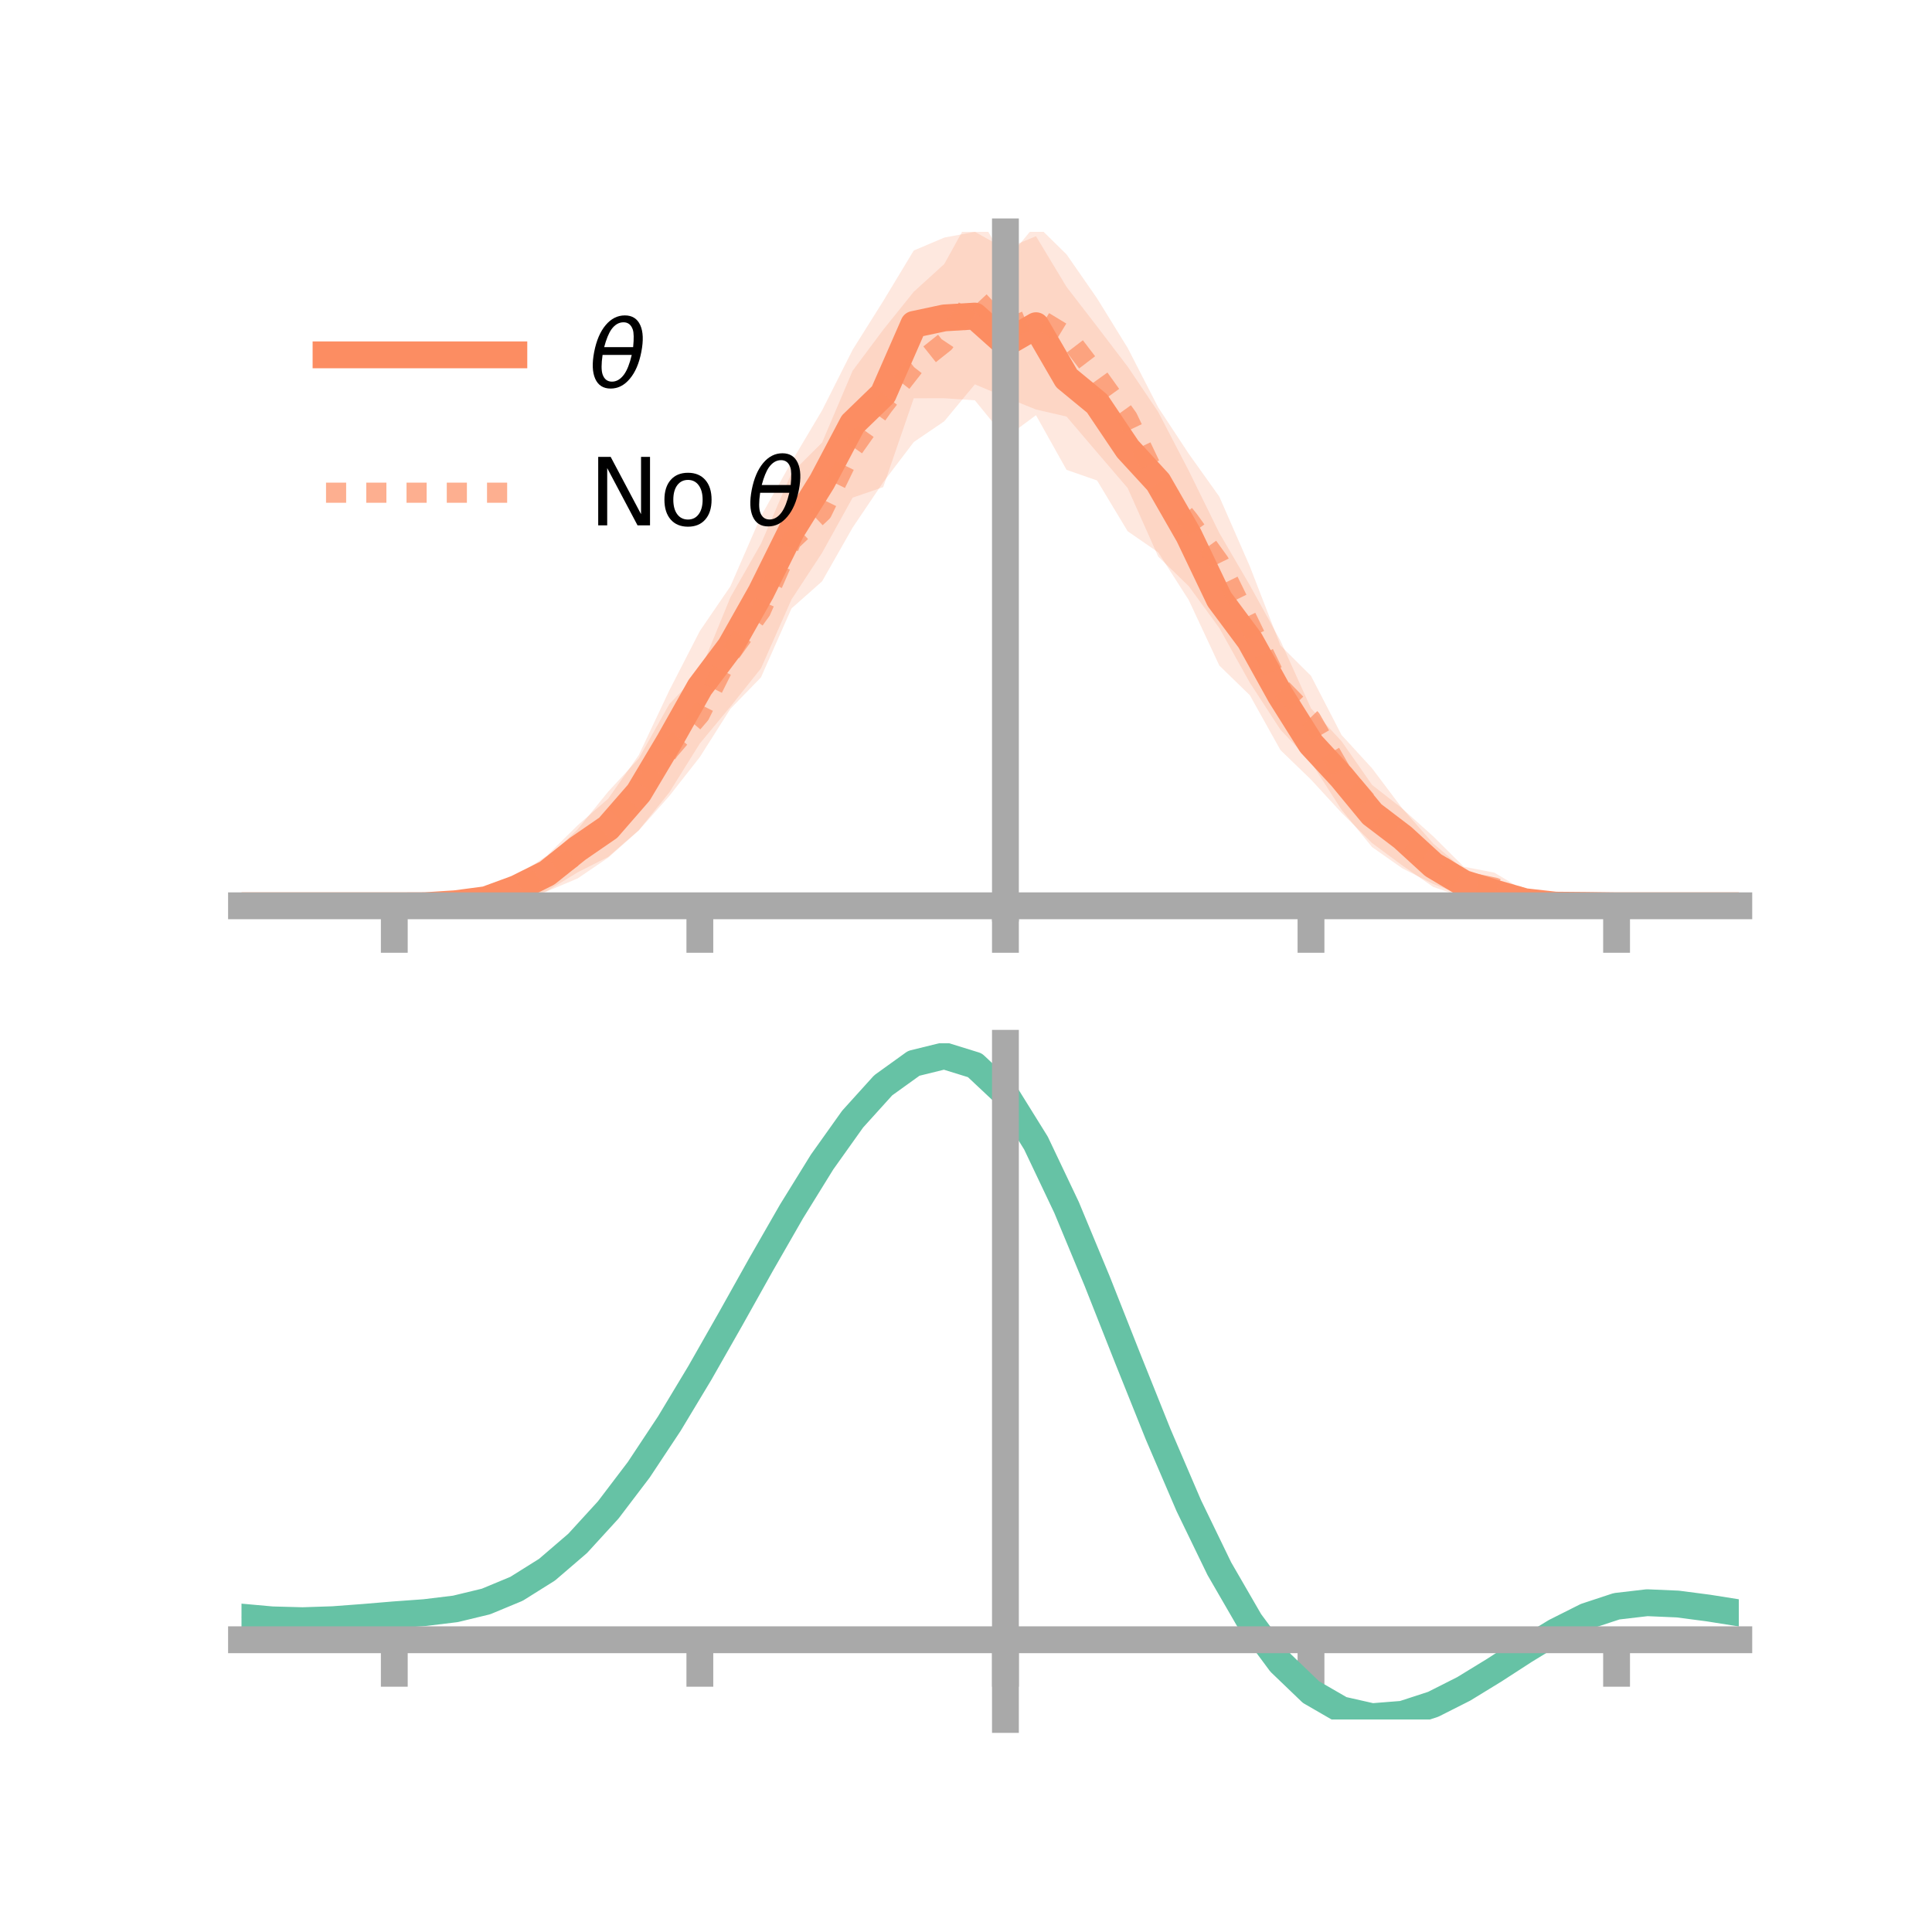 <?xml version="1.0" encoding="utf-8" standalone="no"?>
<!DOCTYPE svg PUBLIC "-//W3C//DTD SVG 1.1//EN"
  "http://www.w3.org/Graphics/SVG/1.1/DTD/svg11.dtd">
<!-- Created with matplotlib (https://matplotlib.org/) -->
<svg height="144pt" version="1.1" viewBox="0 0 144 144" width="144pt" xmlns="http://www.w3.org/2000/svg" xmlns:xlink="http://www.w3.org/1999/xlink">
 <defs>
  <style type="text/css">*{stroke-linecap:butt;stroke-linejoin:round;}</style>
 </defs>
 <g id="figure_1">
  <g id="patch_1">
   <path d="M 0 144 
L 144 144 
L 144 0 
L 0 0 
z
" style="fill:none;"/>
  </g>
  <g id="axes_1">
   <g id="patch_2">
    <path d="M 18 67.68 
L 129.6 67.68 
L 129.6 17.28 
L 18 17.28 
z
" style="fill:none;"/>
   </g>
   <g id="PolyCollection_1">
    <path clip-path="url(#p53589946be)" d="M 18 67.514 
L 18 67.514 
L 20.278 67.514 
L 22.555 67.514 
L 24.833 67.514 
L 27.11 67.514 
L 29.388 67.514 
L 31.665 67.472 
L 33.943 67.069 
L 36.22 66.585 
L 38.498 65.29 
L 40.776 63.762 
L 43.053 61.514 
L 45.331 59.531 
L 47.608 56.284 
L 49.886 51.461 
L 52.163 47.03 
L 54.441 43.699 
L 56.718 38.474 
L 58.996 34.42 
L 61.273 30.588 
L 63.551 26.068 
L 65.829 22.442 
L 68.106 18.672 
L 70.384 17.707 
L 72.661 17.28 
L 74.939 18.55 
L 77.216 17.605 
L 79.494 21.384 
L 81.771 24.337 
L 84.049 27.325 
L 86.327 30.706 
L 88.604 35.086 
L 90.882 39.726 
L 93.159 43.627 
L 95.437 47.759 
L 97.714 52.794 
L 99.992 55.248 
L 102.269 58.506 
L 104.547 60.287 
L 106.824 62.871 
L 109.102 64.802 
L 111.38 65.771 
L 113.657 66.734 
L 115.935 67.312 
L 118.212 67.341 
L 120.49 67.514 
L 122.767 67.514 
L 125.045 67.514 
L 127.322 67.514 
L 129.6 67.514 
L 129.6 67.514 
L 129.6 67.514 
L 127.322 67.514 
L 125.045 67.514 
L 122.767 67.514 
L 120.49 67.514 
L 118.212 67.627 
L 115.935 67.613 
L 113.657 67.68 
L 111.38 67.337 
L 109.102 66.887 
L 106.824 66.107 
L 104.547 64.526 
L 102.269 62.84 
L 99.992 60.582 
L 97.714 58.107 
L 95.437 55.905 
L 93.159 51.823 
L 90.882 49.605 
L 88.604 44.727 
L 86.327 41.169 
L 84.049 39.595 
L 81.771 35.814 
L 79.494 35.019 
L 77.216 30.948 
L 74.939 32.631 
L 72.661 29.837 
L 70.384 29.683 
L 68.106 29.687 
L 65.829 36.308 
L 63.551 37.091 
L 61.273 41.206 
L 58.996 44.679 
L 56.718 49.818 
L 54.441 52.67 
L 52.163 55.413 
L 49.886 59.062 
L 47.608 61.884 
L 45.331 63.866 
L 43.053 65.019 
L 40.776 66.408 
L 38.498 67.154 
L 36.22 67.531 
L 33.943 67.647 
L 31.665 67.539 
L 29.388 67.514 
L 27.11 67.514 
L 24.833 67.514 
L 22.555 67.514 
L 20.278 67.514 
L 18 67.514 
z
" style="fill:#fc8d62;fill-opacity:0.2;"/>
   </g>
   <g id="PolyCollection_2">
    <path clip-path="url(#p53589946be)" d="M 18 67.514 
L 18 67.514 
L 20.278 67.514 
L 22.555 67.514 
L 24.833 67.514 
L 27.11 67.514 
L 29.388 67.511 
L 31.665 67.325 
L 33.943 67.114 
L 36.22 66.273 
L 38.498 65.529 
L 40.776 64 
L 43.053 61.813 
L 45.331 59.004 
L 47.608 56.538 
L 49.886 52.483 
L 52.163 50.08 
L 54.441 44.518 
L 56.718 40.527 
L 58.996 35.263 
L 61.273 32.987 
L 63.551 27.632 
L 65.829 24.579 
L 68.106 21.748 
L 70.384 19.675 
L 72.661 15.557 
L 74.939 19.477 
L 77.216 16.724 
L 79.494 18.96 
L 81.771 22.24 
L 84.049 25.932 
L 86.327 30.366 
L 88.604 33.822 
L 90.882 37.018 
L 93.159 42.221 
L 95.437 48.106 
L 97.714 50.374 
L 99.992 54.783 
L 102.269 57.269 
L 104.547 60.293 
L 106.824 62.337 
L 109.102 64.6 
L 111.38 65.042 
L 113.657 66.4 
L 115.935 67.207 
L 118.212 67.416 
L 120.49 67.514 
L 122.767 67.514 
L 125.045 67.514 
L 127.322 67.514 
L 129.6 67.514 
L 129.6 67.514 
L 129.6 67.514 
L 127.322 67.514 
L 125.045 67.514 
L 122.767 67.514 
L 120.49 67.514 
L 118.212 67.591 
L 115.935 67.674 
L 113.657 67.627 
L 111.38 67.266 
L 109.102 66.772 
L 106.824 65.887 
L 104.547 64.738 
L 102.269 63.139 
L 99.992 60.354 
L 97.714 56.814 
L 95.437 54.387 
L 93.159 50.891 
L 90.882 46.811 
L 88.604 43.69 
L 86.327 41.486 
L 84.049 36.375 
L 81.771 33.719 
L 79.494 31.048 
L 77.216 30.522 
L 74.939 29.603 
L 72.661 28.647 
L 70.384 31.396 
L 68.106 32.948 
L 65.829 35.944 
L 63.551 39.324 
L 61.273 43.331 
L 58.996 45.347 
L 56.718 50.487 
L 54.441 52.833 
L 52.163 56.426 
L 49.886 59.329 
L 47.608 61.901 
L 45.331 63.926 
L 43.053 65.475 
L 40.776 66.433 
L 38.498 67.387 
L 36.22 67.687 
L 33.943 67.632 
L 31.665 67.628 
L 29.388 67.516 
L 27.11 67.514 
L 24.833 67.514 
L 22.555 67.514 
L 20.278 67.514 
L 18 67.514 
z
" style="fill:#fc8d62;fill-opacity:0.2;"/>
   </g>
   <g id="matplotlib.axis_1">
    <g id="xtick_1">
     <g id="line2d_1">
      <defs>
       <path d="M 0 0 
L 0 3.5 
" id="mf5d8a4315c" style="stroke:#a9a9a9;stroke-width:2;"/>
      </defs>
      <g>
       <use style="fill:#a9a9a9;stroke:#a9a9a9;stroke-width:2;" x="29.388" xlink:href="#mf5d8a4315c" y="67.514"/>
      </g>
     </g>
    </g>
    <g id="xtick_2">
     <g id="line2d_2">
      <g>
       <use style="fill:#a9a9a9;stroke:#a9a9a9;stroke-width:2;" x="52.163" xlink:href="#mf5d8a4315c" y="67.514"/>
      </g>
     </g>
    </g>
    <g id="xtick_3">
     <g id="line2d_3">
      <g>
       <use style="fill:#a9a9a9;stroke:#a9a9a9;stroke-width:2;" x="74.939" xlink:href="#mf5d8a4315c" y="67.514"/>
      </g>
     </g>
    </g>
    <g id="xtick_4">
     <g id="line2d_4">
      <g>
       <use style="fill:#a9a9a9;stroke:#a9a9a9;stroke-width:2;" x="97.714" xlink:href="#mf5d8a4315c" y="67.514"/>
      </g>
     </g>
    </g>
    <g id="xtick_5">
     <g id="line2d_5">
      <g>
       <use style="fill:#a9a9a9;stroke:#a9a9a9;stroke-width:2;" x="120.49" xlink:href="#mf5d8a4315c" y="67.514"/>
      </g>
     </g>
    </g>
   </g>
   <g id="matplotlib.axis_2"/>
   <g id="line2d_6">
    <path clip-path="url(#p53589946be)" d="M 18 67.514 
L 20.278 67.514 
L 22.555 67.514 
L 24.833 67.514 
L 27.11 67.514 
L 29.388 67.514 
L 31.665 67.506 
L 33.943 67.358 
L 36.22 67.058 
L 38.498 66.222 
L 40.776 65.085 
L 43.053 63.267 
L 45.331 61.699 
L 47.608 59.084 
L 49.886 55.261 
L 52.163 51.221 
L 54.441 48.185 
L 56.718 44.146 
L 58.996 39.55 
L 61.273 35.897 
L 63.551 31.579 
L 65.829 29.375 
L 68.106 24.18 
L 70.384 23.695 
L 72.661 23.558 
L 74.939 25.591 
L 77.216 24.276 
L 79.494 28.201 
L 81.771 30.076 
L 84.049 33.46 
L 86.327 35.938 
L 88.604 39.906 
L 90.882 44.666 
L 93.159 47.725 
L 95.437 51.832 
L 97.714 55.451 
L 99.992 57.915 
L 102.269 60.673 
L 104.547 62.407 
L 106.824 64.489 
L 109.102 65.844 
L 111.38 66.554 
L 113.657 67.207 
L 115.935 67.463 
L 118.212 67.484 
L 120.49 67.514 
L 122.767 67.514 
L 125.045 67.514 
L 127.322 67.514 
L 129.6 67.514 
" style="fill:none;stroke:#fc8d62;stroke-linecap:square;stroke-width:2;"/>
   </g>
   <g id="line2d_7">
    <path clip-path="url(#p53589946be)" d="M 18 67.514 
L 20.278 67.514 
L 22.555 67.514 
L 24.833 67.514 
L 27.11 67.514 
L 29.388 67.514 
L 31.665 67.476 
L 33.943 67.373 
L 36.22 66.98 
L 38.498 66.458 
L 40.776 65.217 
L 43.053 63.644 
L 45.331 61.465 
L 47.608 59.22 
L 49.886 55.906 
L 52.163 53.253 
L 54.441 48.676 
L 56.718 45.507 
L 58.996 40.305 
L 61.273 38.159 
L 63.551 33.478 
L 65.829 30.261 
L 68.106 27.348 
L 70.384 25.536 
L 72.661 22.102 
L 74.939 24.54 
L 77.216 23.623 
L 79.494 25.004 
L 81.771 27.979 
L 84.049 31.153 
L 86.327 35.926 
L 88.604 38.756 
L 90.882 41.915 
L 93.159 46.556 
L 95.437 51.247 
L 97.714 53.594 
L 99.992 57.569 
L 102.269 60.204 
L 104.547 62.515 
L 106.824 64.112 
L 109.102 65.686 
L 111.38 66.154 
L 113.657 67.013 
L 115.935 67.441 
L 118.212 67.504 
L 120.49 67.514 
L 122.767 67.514 
L 125.045 67.514 
L 127.322 67.514 
L 129.6 67.514 
" style="fill:none;stroke:#fc8d62;stroke-dasharray:1.5,1.5;stroke-dashoffset:0;stroke-opacity:0.7;stroke-width:1.5;"/>
   </g>
   <g id="patch_3">
    <path d="M 74.939 67.68 
L 74.939 17.28 
" style="fill:none;stroke:#a9a9a9;stroke-linecap:square;stroke-linejoin:miter;stroke-width:2;"/>
   </g>
   <g id="patch_4">
    <path d="M 129.6 67.68 
L 129.6 17.28 
" style="fill:none;"/>
   </g>
   <g id="patch_5">
    <path d="M 18 67.514 
L 129.6 67.514 
" style="fill:none;stroke:#a9a9a9;stroke-linecap:square;stroke-linejoin:miter;stroke-width:2;"/>
   </g>
   <g id="patch_6">
    <path d="M 18 17.28 
L 129.6 17.28 
" style="fill:none;"/>
   </g>
   <g id="legend_1">
    <g id="line2d_8">
     <path d="M 24.3 26.449 
L 38.3 26.449 
" style="fill:none;stroke:#fc8d62;stroke-linecap:square;stroke-width:2;"/>
    </g>
    <g id="line2d_9"/>
    <g id="text_1">
     <!-- $\theta$ -->
     <g transform="translate(43.9 28.899)scale(0.07 -0.07)">
      <defs>
       <path d="M 45.516 34.672 
L 14.453 34.672 
Q 12.359 20.062 14.5 13.875 
Q 17.188 6.25 24.469 6.25 
Q 31.781 6.25 37.359 13.922 
Q 42.234 20.656 45.516 34.672 
z
M 47.016 42.969 
Q 48.344 56.844 46.625 61.719 
Q 43.953 69.438 36.766 69.438 
Q 29.297 69.438 23.828 61.812 
Q 19.531 55.672 16.156 42.969 
z
M 38.188 76.766 
Q 49.906 76.766 54.594 66.406 
Q 59.281 56.109 55.719 37.844 
Q 52.203 19.625 43.453 9.281 
Q 34.766 -1.125 23.047 -1.125 
Q 11.281 -1.125 6.641 9.281 
Q 2 19.625 5.516 37.844 
Q 9.078 56.109 17.719 66.406 
Q 26.422 76.766 38.188 76.766 
z
" id="DejaVuSans-Oblique-952"/>
      </defs>
      <use transform="translate(0 0.234)" xlink:href="#DejaVuSans-Oblique-952"/>
     </g>
    </g>
    <g id="line2d_10">
     <path d="M 24.3 36.724 
L 38.3 36.724 
" style="fill:none;stroke:#fc8d62;stroke-dasharray:1.5,1.5;stroke-dashoffset:0;stroke-opacity:0.7;stroke-width:1.5;"/>
    </g>
    <g id="line2d_11"/>
    <g id="text_2">
     <!-- No $\theta$ -->
     <g transform="translate(43.9 39.174)scale(0.07 -0.07)">
      <defs>
       <path d="M 9.812 72.906 
L 23.094 72.906 
L 55.422 11.922 
L 55.422 72.906 
L 64.984 72.906 
L 64.984 0 
L 51.703 0 
L 19.391 60.984 
L 19.391 0 
L 9.812 0 
z
" id="DejaVuSans-78"/>
       <path d="M 30.609 48.391 
Q 23.391 48.391 19.188 42.75 
Q 14.984 37.109 14.984 27.297 
Q 14.984 17.484 19.156 11.844 
Q 23.344 6.203 30.609 6.203 
Q 37.797 6.203 41.984 11.859 
Q 46.188 17.531 46.188 27.297 
Q 46.188 37.016 41.984 42.703 
Q 37.797 48.391 30.609 48.391 
z
M 30.609 56 
Q 42.328 56 49.016 48.375 
Q 55.719 40.766 55.719 27.297 
Q 55.719 13.875 49.016 6.219 
Q 42.328 -1.422 30.609 -1.422 
Q 18.844 -1.422 12.172 6.219 
Q 5.516 13.875 5.516 27.297 
Q 5.516 40.766 12.172 48.375 
Q 18.844 56 30.609 56 
z
" id="DejaVuSans-111"/>
       <path id="DejaVuSans-32"/>
      </defs>
      <use transform="translate(0 0.234)" xlink:href="#DejaVuSans-78"/>
      <use transform="translate(74.805 0.234)" xlink:href="#DejaVuSans-111"/>
      <use transform="translate(135.986 0.234)" xlink:href="#DejaVuSans-32"/>
      <use transform="translate(167.773 0.234)" xlink:href="#DejaVuSans-Oblique-952"/>
     </g>
    </g>
   </g>
  </g>
  <g id="axes_2">
   <g id="patch_7">
    <path d="M 18 128.16 
L 129.6 128.16 
L 129.6 77.76 
L 18 77.76 
z
" style="fill:none;"/>
   </g>
   <g id="PolyCollection_3">
    <path clip-path="url(#pbfdf3a8ac5)" d="M 18 120.571 
L 18 120.489 
L 20.278 120.703 
L 22.555 120.765 
L 24.833 120.683 
L 27.11 120.504 
L 29.388 120.305 
L 31.665 120.134 
L 33.943 119.852 
L 36.22 119.297 
L 38.498 118.341 
L 40.776 116.893 
L 43.053 114.901 
L 45.331 112.356 
L 47.608 109.289 
L 49.886 105.77 
L 52.163 101.899 
L 54.441 97.804 
L 56.718 93.642 
L 58.996 89.587 
L 61.273 85.827 
L 63.551 82.562 
L 65.829 79.996 
L 68.106 78.329 
L 70.384 77.76 
L 72.661 78.477 
L 74.939 80.649 
L 77.216 84.365 
L 79.494 89.228 
L 81.771 94.791 
L 84.049 100.638 
L 86.327 106.407 
L 88.604 111.796 
L 90.882 116.572 
L 93.159 120.568 
L 95.437 123.687 
L 97.714 125.896 
L 99.992 127.222 
L 102.269 127.741 
L 104.547 127.567 
L 106.824 126.836 
L 109.102 125.704 
L 111.38 124.333 
L 113.657 122.884 
L 115.935 121.518 
L 118.212 120.387 
L 120.49 119.641 
L 122.767 119.378 
L 125.045 119.48 
L 127.322 119.787 
L 129.6 120.159 
L 129.6 120.267 
L 129.6 120.267 
L 127.322 119.918 
L 125.045 119.629 
L 122.767 119.537 
L 120.49 119.805 
L 118.212 120.56 
L 115.935 121.719 
L 113.657 123.13 
L 111.38 124.631 
L 109.102 126.05 
L 106.824 127.219 
L 104.547 127.973 
L 102.269 128.16 
L 99.992 127.649 
L 97.714 126.342 
L 95.437 124.179 
L 93.159 121.144 
L 90.882 117.269 
L 88.604 112.645 
L 86.327 107.425 
L 84.049 101.834 
L 81.771 96.16 
L 79.494 90.757 
L 77.216 86.033 
L 74.939 82.423 
L 72.661 80.318 
L 70.384 79.627 
L 68.106 80.18 
L 65.829 81.788 
L 63.551 84.259 
L 61.273 87.395 
L 58.996 90.999 
L 56.718 94.879 
L 54.441 98.856 
L 52.163 102.762 
L 49.886 106.454 
L 47.608 109.81 
L 45.331 112.737 
L 43.053 115.174 
L 40.776 117.093 
L 38.498 118.501 
L 36.22 119.437 
L 33.943 119.981 
L 31.665 120.254 
L 29.388 120.413 
L 27.11 120.597 
L 24.833 120.758 
L 22.555 120.827 
L 20.278 120.767 
L 18 120.571 
z
" style="fill:#66c2a5;fill-opacity:0.2;"/>
   </g>
   <g id="matplotlib.axis_3">
    <g id="xtick_6">
     <g id="line2d_12">
      <g>
       <use style="fill:#a9a9a9;stroke:#a9a9a9;stroke-width:2;" x="29.388" xlink:href="#mf5d8a4315c" y="122.218"/>
      </g>
     </g>
    </g>
    <g id="xtick_7">
     <g id="line2d_13">
      <g>
       <use style="fill:#a9a9a9;stroke:#a9a9a9;stroke-width:2;" x="52.163" xlink:href="#mf5d8a4315c" y="122.218"/>
      </g>
     </g>
    </g>
    <g id="xtick_8">
     <g id="line2d_14">
      <g>
       <use style="fill:#a9a9a9;stroke:#a9a9a9;stroke-width:2;" x="74.939" xlink:href="#mf5d8a4315c" y="122.218"/>
      </g>
     </g>
    </g>
    <g id="xtick_9">
     <g id="line2d_15">
      <g>
       <use style="fill:#a9a9a9;stroke:#a9a9a9;stroke-width:2;" x="97.714" xlink:href="#mf5d8a4315c" y="122.218"/>
      </g>
     </g>
    </g>
    <g id="xtick_10">
     <g id="line2d_16">
      <g>
       <use style="fill:#a9a9a9;stroke:#a9a9a9;stroke-width:2;" x="120.49" xlink:href="#mf5d8a4315c" y="122.218"/>
      </g>
     </g>
    </g>
   </g>
   <g id="matplotlib.axis_4"/>
   <g id="line2d_17">
    <path clip-path="url(#pbfdf3a8ac5)" d="M 18 120.53 
L 20.278 120.735 
L 22.555 120.796 
L 24.833 120.721 
L 27.11 120.55 
L 29.388 120.359 
L 31.665 120.194 
L 33.943 119.917 
L 36.22 119.367 
L 38.498 118.421 
L 40.776 116.993 
L 43.053 115.037 
L 45.331 112.546 
L 47.608 109.55 
L 49.886 106.112 
L 52.163 102.33 
L 54.441 98.33 
L 56.718 94.261 
L 58.996 90.293 
L 61.273 86.611 
L 63.551 83.411 
L 65.829 80.892 
L 68.106 79.254 
L 70.384 78.693 
L 72.661 79.398 
L 74.939 81.536 
L 77.216 85.199 
L 79.494 89.993 
L 81.771 95.475 
L 84.049 101.236 
L 86.327 106.916 
L 88.604 112.22 
L 90.882 116.92 
L 93.159 120.856 
L 95.437 123.933 
L 97.714 126.119 
L 99.992 127.436 
L 102.269 127.951 
L 104.547 127.77 
L 106.824 127.028 
L 109.102 125.877 
L 111.38 124.482 
L 113.657 123.007 
L 115.935 121.618 
L 118.212 120.474 
L 120.49 119.723 
L 122.767 119.457 
L 125.045 119.555 
L 127.322 119.852 
L 129.6 120.213 
" style="fill:none;stroke:#66c2a5;stroke-linecap:square;stroke-width:2;"/>
   </g>
   <g id="patch_8">
    <path d="M 74.939 128.16 
L 74.939 77.76 
" style="fill:none;stroke:#a9a9a9;stroke-linecap:square;stroke-linejoin:miter;stroke-width:2;"/>
   </g>
   <g id="patch_9">
    <path d="M 129.6 128.16 
L 129.6 77.76 
" style="fill:none;"/>
   </g>
   <g id="patch_10">
    <path d="M 18 122.218 
L 129.6 122.218 
" style="fill:none;stroke:#a9a9a9;stroke-linecap:square;stroke-linejoin:miter;stroke-width:2;"/>
   </g>
   <g id="patch_11">
    <path d="M 18 77.76 
L 129.6 77.76 
" style="fill:none;"/>
   </g>
  </g>
 </g>
 <defs>
  <clipPath id="p53589946be">
   <rect height="50.4" width="111.6" x="18" y="17.28"/>
  </clipPath>
  <clipPath id="pbfdf3a8ac5">
   <rect height="50.4" width="111.6" x="18" y="77.76"/>
  </clipPath>
 </defs>
</svg>

